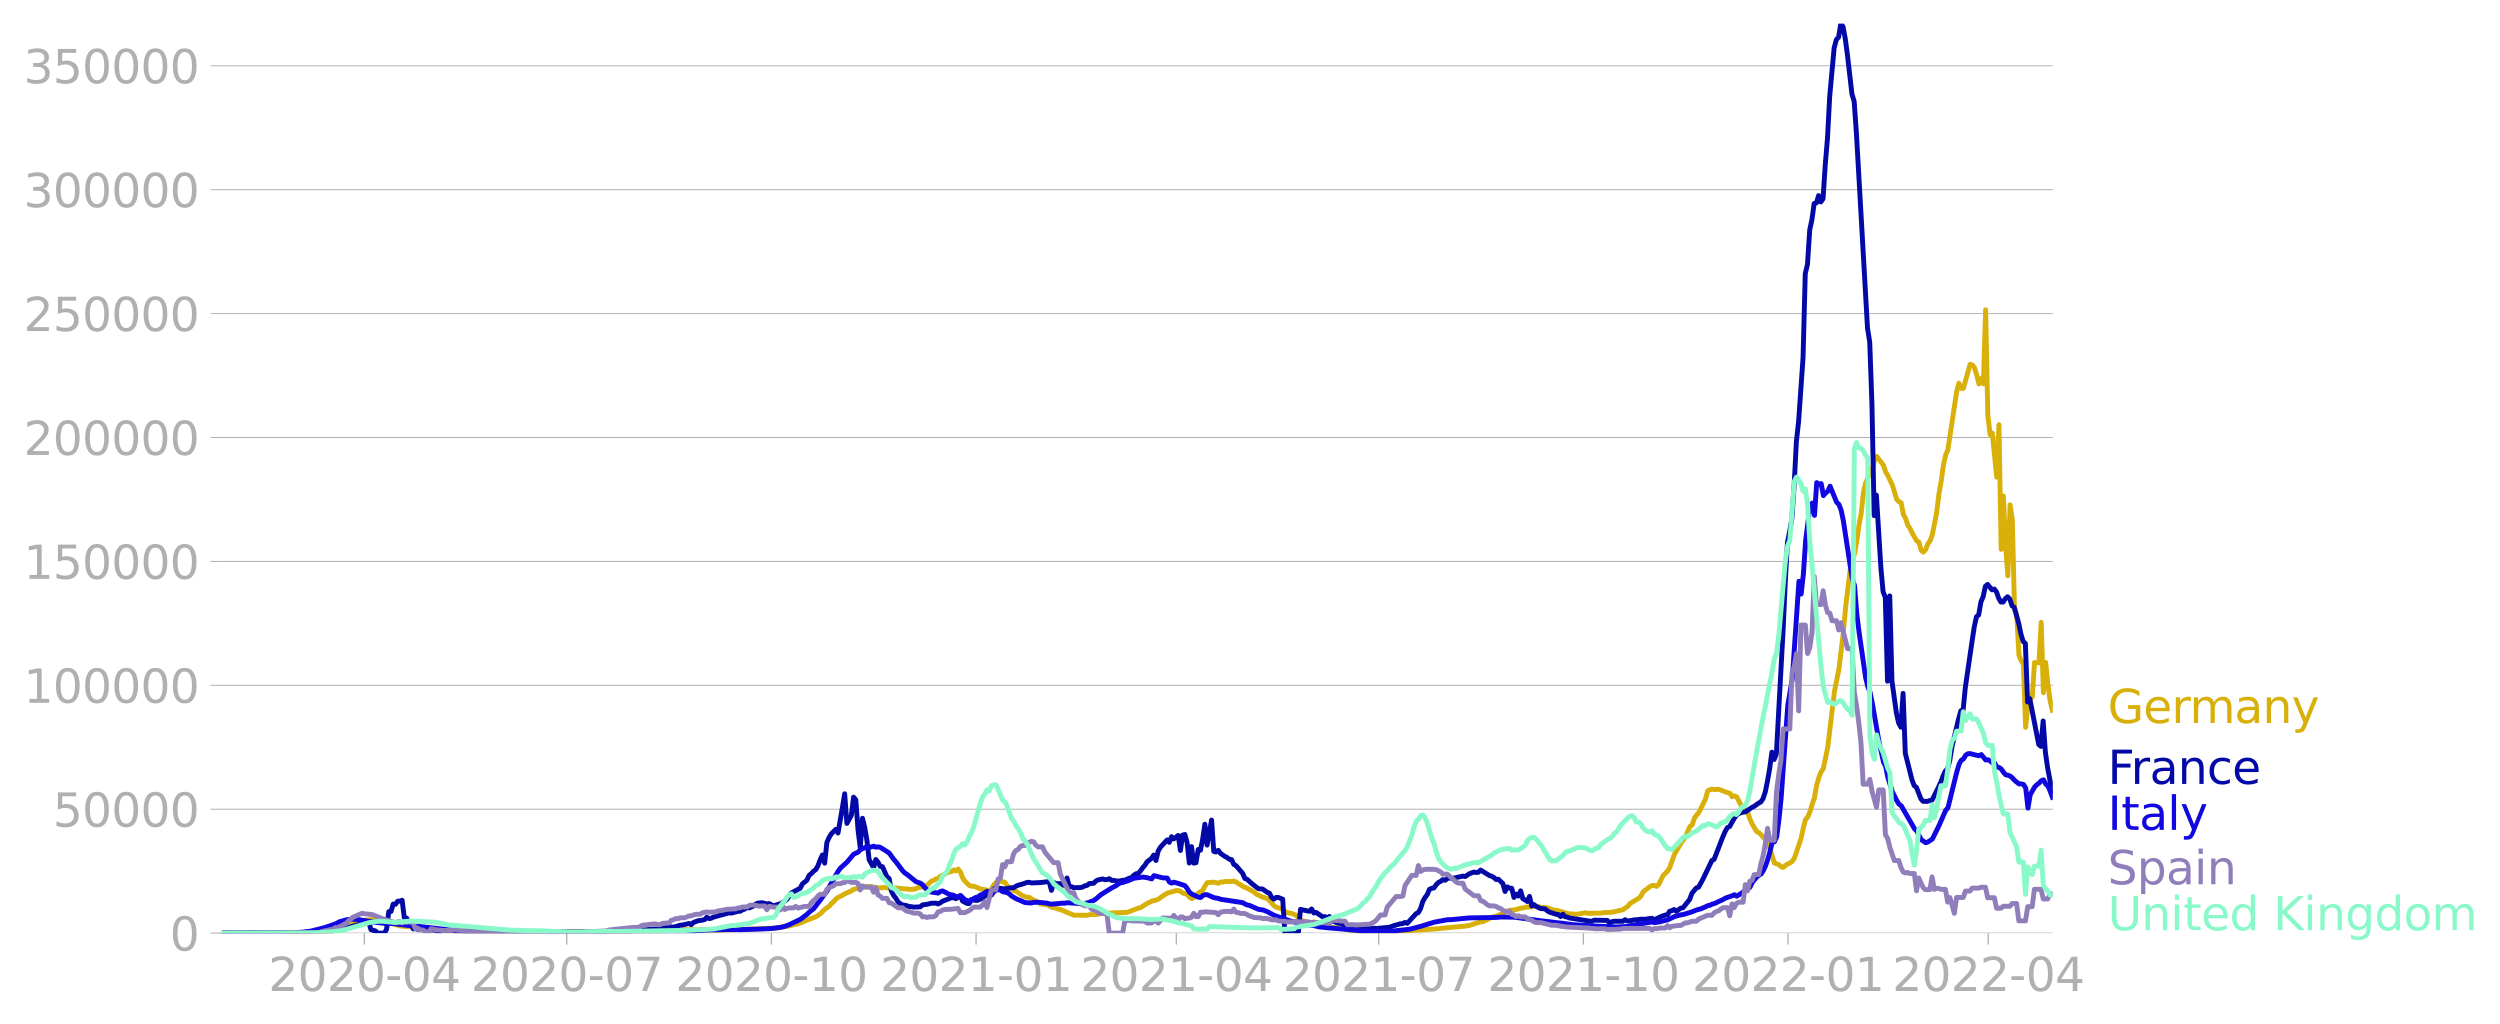 <svg xmlns:xlink="http://www.w3.org/1999/xlink" width="1015.94" height="416.199" viewBox="0 0 761.955 312.149" xmlns="http://www.w3.org/2000/svg"><defs><style>*{stroke-linejoin:round;stroke-linecap:butt}</style></defs><g id="figure_1"><path d="M0 312.15h761.955V0H0v312.15z" style="fill:none" id="patch_1"/><g id="axes_1"><path d="M67.645 284.4h558V7.2h-558v277.2z" style="fill:none" id="patch_2"/><g id="matplotlib.axis_1"><g id="xtick_1"><g id="line2d_1"><defs><path id="m0abd5a8e5b" d="M0 0v3.5" style="stroke:#b0b0b0;stroke-width:.4"/></defs><use xlink:href="#m0abd5a8e5b" x="111.037" y="284.4" style="fill:#b0b0b0;stroke:#b0b0b0;stroke-width:.4"/></g><g style="fill:#b0b0b0" transform="matrix(.14 0 0 -.14 81.79 302.038)" id="text_1"><defs><path id="DejaVuSans-32" d="M1228 531h2203V0H469v531q359 372 979 998 621 627 780 809 303 340 423 576 121 236 121 464 0 372-261 606-261 235-680 235-297 0-627-103-329-103-704-313v638q381 153 712 231 332 78 607 78 725 0 1156-363 431-362 431-968 0-288-108-546-107-257-392-607-78-91-497-524-418-433-1181-1211z" transform="scale(.016)"/><path id="DejaVuSans-30" d="M2034 4250q-487 0-733-480-245-479-245-1442 0-959 245-1439 246-480 733-480 491 0 736 480 246 480 246 1439 0 963-246 1442-245 480-736 480zm0 500q785 0 1199-621 414-620 414-1801 0-1178-414-1799Q2819-91 2034-91q-784 0-1198 620-414 621-414 1799 0 1181 414 1801 414 621 1198 621z" transform="scale(.016)"/><path id="DejaVuSans-2d" d="M313 2009h1684v-512H313v512z" transform="scale(.016)"/><path id="DejaVuSans-34" d="M2419 4116 825 1625h1594v2491zm-166 550h794V1625h666v-525h-666V0h-628v1100H313v609l1940 2957z" transform="scale(.016)"/></defs><use xlink:href="#DejaVuSans-32"/><use xlink:href="#DejaVuSans-30" x="63.623"/><use xlink:href="#DejaVuSans-32" x="127.246"/><use xlink:href="#DejaVuSans-30" x="190.869"/><use xlink:href="#DejaVuSans-2d" x="254.492"/><use xlink:href="#DejaVuSans-30" x="290.576"/><use xlink:href="#DejaVuSans-34" x="354.199"/></g></g><g id="xtick_2"><use xlink:href="#m0abd5a8e5b" x="172.736" y="284.4" style="fill:#b0b0b0;stroke:#b0b0b0;stroke-width:.4" id="line2d_2"/><g style="fill:#b0b0b0" transform="matrix(.14 0 0 -.14 143.488 302.038)" id="text_2"><defs><path id="DejaVuSans-37" d="M525 4666h3000v-269L1831 0h-659l1594 4134H525v532z" transform="scale(.016)"/></defs><use xlink:href="#DejaVuSans-32"/><use xlink:href="#DejaVuSans-30" x="63.623"/><use xlink:href="#DejaVuSans-32" x="127.246"/><use xlink:href="#DejaVuSans-30" x="190.869"/><use xlink:href="#DejaVuSans-2d" x="254.492"/><use xlink:href="#DejaVuSans-30" x="290.576"/><use xlink:href="#DejaVuSans-37" x="354.199"/></g></g><g id="xtick_3"><use xlink:href="#m0abd5a8e5b" x="235.113" y="284.4" style="fill:#b0b0b0;stroke:#b0b0b0;stroke-width:.4" id="line2d_3"/><g style="fill:#b0b0b0" transform="matrix(.14 0 0 -.14 205.865 302.038)" id="text_3"><defs><path id="DejaVuSans-31" d="M794 531h1031v3560L703 3866v575l1116 225h631V531h1031V0H794v531z" transform="scale(.016)"/></defs><use xlink:href="#DejaVuSans-32"/><use xlink:href="#DejaVuSans-30" x="63.623"/><use xlink:href="#DejaVuSans-32" x="127.246"/><use xlink:href="#DejaVuSans-30" x="190.869"/><use xlink:href="#DejaVuSans-2d" x="254.492"/><use xlink:href="#DejaVuSans-31" x="290.576"/><use xlink:href="#DejaVuSans-30" x="354.199"/></g></g><g id="xtick_4"><use xlink:href="#m0abd5a8e5b" x="297.489" y="284.4" style="fill:#b0b0b0;stroke:#b0b0b0;stroke-width:.4" id="line2d_4"/><g style="fill:#b0b0b0" transform="matrix(.14 0 0 -.14 268.242 302.038)" id="text_4"><use xlink:href="#DejaVuSans-32"/><use xlink:href="#DejaVuSans-30" x="63.623"/><use xlink:href="#DejaVuSans-32" x="127.246"/><use xlink:href="#DejaVuSans-31" x="190.869"/><use xlink:href="#DejaVuSans-2d" x="254.492"/><use xlink:href="#DejaVuSans-30" x="290.576"/><use xlink:href="#DejaVuSans-31" x="354.199"/></g></g><g id="xtick_5"><use xlink:href="#m0abd5a8e5b" x="358.51" y="284.4" style="fill:#b0b0b0;stroke:#b0b0b0;stroke-width:.4" id="line2d_5"/><g style="fill:#b0b0b0" transform="matrix(.14 0 0 -.14 329.262 302.038)" id="text_5"><use xlink:href="#DejaVuSans-32"/><use xlink:href="#DejaVuSans-30" x="63.623"/><use xlink:href="#DejaVuSans-32" x="127.246"/><use xlink:href="#DejaVuSans-31" x="190.869"/><use xlink:href="#DejaVuSans-2d" x="254.492"/><use xlink:href="#DejaVuSans-30" x="290.576"/><use xlink:href="#DejaVuSans-34" x="354.199"/></g></g><g id="xtick_6"><use xlink:href="#m0abd5a8e5b" x="420.209" y="284.4" style="fill:#b0b0b0;stroke:#b0b0b0;stroke-width:.4" id="line2d_6"/><g style="fill:#b0b0b0" transform="matrix(.14 0 0 -.14 390.96 302.038)" id="text_6"><use xlink:href="#DejaVuSans-32"/><use xlink:href="#DejaVuSans-30" x="63.623"/><use xlink:href="#DejaVuSans-32" x="127.246"/><use xlink:href="#DejaVuSans-31" x="190.869"/><use xlink:href="#DejaVuSans-2d" x="254.492"/><use xlink:href="#DejaVuSans-30" x="290.576"/><use xlink:href="#DejaVuSans-37" x="354.199"/></g></g><g id="xtick_7"><use xlink:href="#m0abd5a8e5b" x="482.585" y="284.4" style="fill:#b0b0b0;stroke:#b0b0b0;stroke-width:.4" id="line2d_7"/><g style="fill:#b0b0b0" transform="matrix(.14 0 0 -.14 453.337 302.038)" id="text_7"><use xlink:href="#DejaVuSans-32"/><use xlink:href="#DejaVuSans-30" x="63.623"/><use xlink:href="#DejaVuSans-32" x="127.246"/><use xlink:href="#DejaVuSans-31" x="190.869"/><use xlink:href="#DejaVuSans-2d" x="254.492"/><use xlink:href="#DejaVuSans-31" x="290.576"/><use xlink:href="#DejaVuSans-30" x="354.199"/></g></g><g id="xtick_8"><use xlink:href="#m0abd5a8e5b" x="544.962" y="284.4" style="fill:#b0b0b0;stroke:#b0b0b0;stroke-width:.4" id="line2d_8"/><g style="fill:#b0b0b0" transform="matrix(.14 0 0 -.14 515.714 302.038)" id="text_8"><use xlink:href="#DejaVuSans-32"/><use xlink:href="#DejaVuSans-30" x="63.623"/><use xlink:href="#DejaVuSans-32" x="127.246"/><use xlink:href="#DejaVuSans-32" x="190.869"/><use xlink:href="#DejaVuSans-2d" x="254.492"/><use xlink:href="#DejaVuSans-30" x="290.576"/><use xlink:href="#DejaVuSans-31" x="354.199"/></g></g><g id="xtick_9"><use xlink:href="#m0abd5a8e5b" x="605.983" y="284.4" style="fill:#b0b0b0;stroke:#b0b0b0;stroke-width:.4" id="line2d_9"/><g style="fill:#b0b0b0" transform="matrix(.14 0 0 -.14 576.735 302.038)" id="text_9"><use xlink:href="#DejaVuSans-32"/><use xlink:href="#DejaVuSans-30" x="63.623"/><use xlink:href="#DejaVuSans-32" x="127.246"/><use xlink:href="#DejaVuSans-32" x="190.869"/><use xlink:href="#DejaVuSans-2d" x="254.492"/><use xlink:href="#DejaVuSans-30" x="290.576"/><use xlink:href="#DejaVuSans-34" x="354.199"/></g></g></g><g id="matplotlib.axis_2"><g id="ytick_1"><path d="M67.645 284.4h558" clip-path="url(#p66a11bc5b6)" style="fill:none;stroke:#b0b0b0;stroke-width:.3;stroke-linecap:square" id="line2d_10"/><g id="line2d_11"><defs><path id="m8063dff250" d="M0 0h-3.5" style="stroke:#b0b0b0;stroke-width:.3"/></defs><use xlink:href="#m8063dff250" x="67.645" y="284.4" style="fill:#b0b0b0;stroke:#b0b0b0;stroke-width:.3"/></g><use xlink:href="#DejaVuSans-30" style="fill:#b0b0b0" transform="matrix(.14 0 0 -.14 51.737 289.719)" id="text_10"/></g><g id="ytick_2"><path d="M67.645 246.636h558" clip-path="url(#p66a11bc5b6)" style="fill:none;stroke:#b0b0b0;stroke-width:.3;stroke-linecap:square" id="line2d_12"/><use xlink:href="#m8063dff250" x="67.645" y="246.636" style="fill:#b0b0b0;stroke:#b0b0b0;stroke-width:.3" id="line2d_13"/><g style="fill:#b0b0b0" transform="matrix(.14 0 0 -.14 16.108 251.955)" id="text_11"><defs><path id="DejaVuSans-35" d="M691 4666h2478v-532H1269V2991q137 47 274 70 138 23 276 23 781 0 1237-428 457-428 457-1159 0-753-469-1171Q2575-91 1722-91q-294 0-599 50Q819 9 494 109v635q281-153 581-228t634-75q541 0 856 284 316 284 316 772 0 487-316 771-315 285-856 285-253 0-505-56-251-56-513-175v2344z" transform="scale(.016)"/></defs><use xlink:href="#DejaVuSans-35"/><use xlink:href="#DejaVuSans-30" x="63.623"/><use xlink:href="#DejaVuSans-30" x="127.246"/><use xlink:href="#DejaVuSans-30" x="190.869"/><use xlink:href="#DejaVuSans-30" x="254.492"/></g></g><g id="ytick_3"><path d="M67.645 208.872h558" clip-path="url(#p66a11bc5b6)" style="fill:none;stroke:#b0b0b0;stroke-width:.3;stroke-linecap:square" id="line2d_14"/><use xlink:href="#m8063dff250" x="67.645" y="208.872" style="fill:#b0b0b0;stroke:#b0b0b0;stroke-width:.3" id="line2d_15"/><g style="fill:#b0b0b0" transform="matrix(.14 0 0 -.14 7.2 214.191)" id="text_12"><use xlink:href="#DejaVuSans-31"/><use xlink:href="#DejaVuSans-30" x="63.623"/><use xlink:href="#DejaVuSans-30" x="127.246"/><use xlink:href="#DejaVuSans-30" x="190.869"/><use xlink:href="#DejaVuSans-30" x="254.492"/><use xlink:href="#DejaVuSans-30" x="318.115"/></g></g><g id="ytick_4"><path d="M67.645 171.108h558" clip-path="url(#p66a11bc5b6)" style="fill:none;stroke:#b0b0b0;stroke-width:.3;stroke-linecap:square" id="line2d_16"/><use xlink:href="#m8063dff250" x="67.645" y="171.108" style="fill:#b0b0b0;stroke:#b0b0b0;stroke-width:.3" id="line2d_17"/><g style="fill:#b0b0b0" transform="matrix(.14 0 0 -.14 7.2 176.427)" id="text_13"><use xlink:href="#DejaVuSans-31"/><use xlink:href="#DejaVuSans-35" x="63.623"/><use xlink:href="#DejaVuSans-30" x="127.246"/><use xlink:href="#DejaVuSans-30" x="190.869"/><use xlink:href="#DejaVuSans-30" x="254.492"/><use xlink:href="#DejaVuSans-30" x="318.115"/></g></g><g id="ytick_5"><path d="M67.645 133.344h558" clip-path="url(#p66a11bc5b6)" style="fill:none;stroke:#b0b0b0;stroke-width:.3;stroke-linecap:square" id="line2d_18"/><use xlink:href="#m8063dff250" x="67.645" y="133.344" style="fill:#b0b0b0;stroke:#b0b0b0;stroke-width:.3" id="line2d_19"/><g style="fill:#b0b0b0" transform="matrix(.14 0 0 -.14 7.2 138.663)" id="text_14"><use xlink:href="#DejaVuSans-32"/><use xlink:href="#DejaVuSans-30" x="63.623"/><use xlink:href="#DejaVuSans-30" x="127.246"/><use xlink:href="#DejaVuSans-30" x="190.869"/><use xlink:href="#DejaVuSans-30" x="254.492"/><use xlink:href="#DejaVuSans-30" x="318.115"/></g></g><g id="ytick_6"><path d="M67.645 95.58h558" clip-path="url(#p66a11bc5b6)" style="fill:none;stroke:#b0b0b0;stroke-width:.3;stroke-linecap:square" id="line2d_20"/><use xlink:href="#m8063dff250" x="67.645" y="95.581" style="fill:#b0b0b0;stroke:#b0b0b0;stroke-width:.3" id="line2d_21"/><g style="fill:#b0b0b0" transform="matrix(.14 0 0 -.14 7.2 100.9)" id="text_15"><use xlink:href="#DejaVuSans-32"/><use xlink:href="#DejaVuSans-35" x="63.623"/><use xlink:href="#DejaVuSans-30" x="127.246"/><use xlink:href="#DejaVuSans-30" x="190.869"/><use xlink:href="#DejaVuSans-30" x="254.492"/><use xlink:href="#DejaVuSans-30" x="318.115"/></g></g><g id="ytick_7"><path d="M67.645 57.817h558" clip-path="url(#p66a11bc5b6)" style="fill:none;stroke:#b0b0b0;stroke-width:.3;stroke-linecap:square" id="line2d_22"/><use xlink:href="#m8063dff250" x="67.645" y="57.817" style="fill:#b0b0b0;stroke:#b0b0b0;stroke-width:.3" id="line2d_23"/><g style="fill:#b0b0b0" transform="matrix(.14 0 0 -.14 7.2 63.136)" id="text_16"><defs><path id="DejaVuSans-33" d="M2597 2516q453-97 707-404 255-306 255-756 0-690-475-1069Q2609-91 1734-91q-293 0-604 58T488 141v609q262-153 574-231 313-78 654-78 593 0 904 234t311 681q0 413-289 645-289 233-804 233h-544v519h569q465 0 712 186t247 536q0 359-255 551-254 193-729 193-260 0-557-57-297-56-653-174v562q360 100 674 150t592 50q719 0 1137-327 419-326 419-882 0-388-222-655t-631-370z" transform="scale(.016)"/></defs><use xlink:href="#DejaVuSans-33"/><use xlink:href="#DejaVuSans-30" x="63.623"/><use xlink:href="#DejaVuSans-30" x="127.246"/><use xlink:href="#DejaVuSans-30" x="190.869"/><use xlink:href="#DejaVuSans-30" x="254.492"/><use xlink:href="#DejaVuSans-30" x="318.115"/></g></g><g id="ytick_8"><path d="M67.645 20.053h558" clip-path="url(#p66a11bc5b6)" style="fill:none;stroke:#b0b0b0;stroke-width:.3;stroke-linecap:square" id="line2d_24"/><use xlink:href="#m8063dff250" x="67.645" y="20.053" style="fill:#b0b0b0;stroke:#b0b0b0;stroke-width:.3" id="line2d_25"/><g style="fill:#b0b0b0" transform="matrix(.14 0 0 -.14 7.2 25.372)" id="text_17"><use xlink:href="#DejaVuSans-33"/><use xlink:href="#DejaVuSans-35" x="63.623"/><use xlink:href="#DejaVuSans-30" x="127.246"/><use xlink:href="#DejaVuSans-30" x="190.869"/><use xlink:href="#DejaVuSans-30" x="254.492"/><use xlink:href="#DejaVuSans-30" x="318.115"/></g></g></g><path d="m67.645 284.4 27.798-.104 2.712-.169 2.712-.36.678-.082 3.39-1.083 1.356-.722 1.356-.537.678-.387.678-.218 4.746-.564 4.069.786.678.336 2.034.476 1.356.437 4.746.405 1.356.245 7.458.789 1.356.013 8.136.252 2.034.063 18.306.088 3.39-.13 4.746.126 14.916-.02 6.102-.139 12.883-.433 2.034-.1 10.848.102 2.034-.093 2.712-.076 8.814-.332 2.712-.104 4.068-.652 1.356-.362 1.356-.277 2.034-.831 1.356-.563 1.356-.497.678-.265 1.356-.924 1.356-1.345 1.356-.96.678-.796.678-.592.678-.803.678-.468 1.356-.692.678-.426 1.356-.59.678-.304.678-.469 1.356-.335.678.002 1.356-.34.678-.219.678.101.678-.1.678.274 1.356.198 2.034-.146.678.13 2.712.01 2.712.317.678-.005.678.147 1.356-.045.678-.175.678-.341 1.356-.174.678-.383.678-.176 1.356-1.246.678-.262.678-.435.678-.04.678-.747 2.712-1.357.678-.03.678-.55.678.322.678-.568.678.89.678 1.817.678.972 1.356 1.328.678.246.678-.038 2.034.843 2.035.36.678.665.678-.963.678-1.295.678-.715.678-.286.678-.098 1.356.31.678 1.022.678.65.678.33.678.578.678.154 1.356.906.678.486 1.356.42.678.044.678.535 1.356.606 1.356.856 2.034.268 1.356.738 1.356.318.678.278.678.116 4.068 1.729 4.068.012.678-.168 2.034-.046 1.356-.275 2.034-.126 2.034-.12 1.356-.041 2.712-.1 3.39-1.306.678-.132 2.034-1.304 1.356-.68 1.356-.336.678-.256 1.356-.997 1.356-.85 2.034-.59.678-.178.678-.034.678.253.678.537.678.149.678.287.678.796.678.42.678-.386 1.356-1.255 1.356-.935.678-1.297.678-.973 2.034-.151 1.356.324.678-.344.678-.01.678-.185 2.034.038.678-.147.678.286.678.516.678.347.678.48 1.356.565 2.034 1.125.678.63 2.034.984.678.152.678.338.678.489 1.356 1.612.678.448 1.356.37.678.417.678.553.678.277 1.357.28 1.356.543.678.907.678.646 1.356.329.678.309 1.356.09.678-.248.678.18 1.356.793 1.356.245.678.063 1.356.336 4.068.537 1.356.348 2.034.178 11.526.251 7.458-.459 4.746-.312 1.356-.1 1.356-.174 6.78-.612 1.356-.23 2.712-.893 1.356-.256 2.712-1.32 1.356-.417.678-.198 2.712-1.34 1.356-.244h.678l2.034-.57.678-.058.678-.22 2.034-.13.678-.184.678.138.678-.04.678.335.678-.083 1.356.163 2.034.73.678.001 4.068 1.15.678-.048 1.356.13 2.712-.483.678.174 4.069-.065.678-.156 2.034-.06 1.356-.197 1.356-.341 1.356-.296.678-.552.678-.399.678-.869 2.034-1.269.678-.4.678-.668.678-1.29 2.034-1.58.678-.334.678-.036.678.303.678-.638 1.356-2.688 1.356-1.35.678-1.188 1.356-3.833 2.034-3.513.678-.873.678-1.102 1.356-3.057.678-.467.678-2.033.678-.996.678-.759 2.034-4.092.678-2.53.678-.345.678-.18.678.138 1.356-.08 2.034.802 1.356.418.678 1.046.678-.26.678.28 1.356 2.576.678 1.016 1.356 1.222.678 1.974.678 1.504 1.356 2.288.678.356.678.61.678.798.678.609.678 1.267.678 1.677 1.356 4.3 1.356.487.678.606.678.233.678-.627.678-.45.678-.261.678-.497.678-1.023 2.034-5.992.678-3.183.678-2.593.678-.727.678-1.633.678-2.321.678-1.843.678-3.872.678-2.388.678-1.721.678-.96 1.356-6.539 2.034-16.993 1.356-6.71 1.356-11.245.678-7.51 1.356-11.188.678-3.618.678-1.61.678-3.848.678-4.801.678-3.559.678-6.332.678-3.091.678-1.533.678-1.829.678-.75.678-2.779.678-1.267 2.034 2.666.678 2.028.678 1.118 1.356 2.86 1.356 4.403.678.77.679.28.678 3.594.678 1.179.678 2.082.678 1.004.678 1.432 1.356 2.335.678.41.678 2.442.678.61.678-.74.678-1.766.678-.969.678-1.734 1.356-6.92.678-5.62.678-3.802.678-4.842.678-3.207.678-1.505 2.712-17.913.678-2.498.678 1.599.678.007 2.034-7.314.678.145.678.886.678 2.22.678 2.677.678-1.648.678 1.646.678-22.561.678 31.997.678 5.996.678-.427 1.356 13.428.678-15.994.678 38.004.678-16.264.678 15.212.678 9.106.678-21.627.678 4.504.678 27.12.678 1.985.678 12.203.678 1.693.678 1.112.678 19.201.678-6.466.678-2.261.678-.524.678-10.521 1.356.108.678-12.334.678 21.426.678-9.218.678 6.485.678 5.155.678 2.963h0" clip-path="url(#p66a11bc5b6)" style="fill:none;stroke:#d8b009;stroke-width:1.5;stroke-linecap:square" id="line2d_26"/><path d="m67.645 284.4 27.12-.107 3.39-.224 2.712-.309 2.712-.435 1.356-.375 1.356-.299 2.712-.79.678-.107.678-.581.678-.203.678.196.678-.155.678 2.344 1.357.372.678.673h2.034l.678-1.151.678-5.384.678-.052.678-2.259.678.07.678-.949.678-.035.678-.255.678 5.358.678.075.678 1.595.678.152.678 1.541.678-.1.678.23.678.05 1.356-.184.678.351.678-.316.678.247 1.356.125 1.356.554.678-.603 2.034.08 2.034.077.678.39 9.492.19.678-.332.678.017 1.356-.207 1.356.089.678.367 1.356-.109.678.132 2.034-.127.678-.415.678.43 3.39-.017 4.068-.017 3.39.023.678.081 2.712-.135 1.356.088 2.034-.087 3.39.02h1.356l3.39-.005 4.068-.223 2.034-.06 2.034-.098 2.034-.092 6.102-.505 1.356-.172 1.356-.664.678.445 1.356-.204 1.357-.45.678-.029 2.034-.489.678.378.678-.693 1.356-.503 1.356-.192.678-.163.678-.734.678.443.678-.133.678-.339 4.746-1.293.678.073 1.356-.34.678-.18.678-.05.678-.4.678-.24.678-.453.678.085 1.356-.564.678-.612.678-.31 1.356-.081 1.356.358.678-.122 1.356.706 1.356-.449.678-.144.678-.357 1.356-.967 1.356-2.024 2.712-1.445.678-1.333 1.356-1.086.678-1.494.678-.547.678-.729.678-.48.678-1.192.678-1.858.678-1.416.678 2.506.678-6.336.678-1.52.678-1.094 1.356-1.343.678 1.097 1.356-7.838.678-4.116.678 9.028 1.356-2.445.678-5.562.678.821.678 9.136.678 5.393.678-8.904.678 2.726.678 3.972.678 5.902 1.356 2.454.678-2.48.678.815.678 1.27.678.094 1.356 3.059.678.538.678 3.85.678 1.304.678.84.678 1.132.678.56.678.364 1.356.24.678.273.678.024.678.136 2.034-.075.678-.604 1.356-.166 1.356-.328 1.356-.04.678.25.678-.328.678-.488 2.712-1.075.678-.014.678.295 1.356-.832.678 1.547 1.356.738.678.04.678-1.244 1.356.283.678-.04.678-.392.678-.105.679-1.008.678.144.678-.19.678-.055.678-1.803.678-.373 1.356.145 1.356.182 2.034-.365.678.002.678-.46.678-.305 1.356-.365 1.356-.484.678-.054.678.203 2.712-.124 2.034-.236.678.059.678 2.567.678-2.414.678.373 1.356-.036.678.466.678.107.678-2.272.678 2.687.678-.07.678.328 2.034-.029.678-.155.678-.37.678-.122.678-.58 1.356-.091.678-.7.678-.312 1.356-.305.678.225.678-.008.678-.289.678.509.678.014 1.356.262 1.356-.292.678-.033 1.356-.61.678-.17.678-.687.678-.498.678-.1.678-.739.678-.955.678-.754.678-1.083 1.356-1.057.678-1.007.678 1.654.678-2.9.678-1.142 2.034-2.213.678.724.678-1.73.678.685 1.356-1.06.678 4.582.678-4.695.678-.182.678 2.446.678 6.271.678-5.001.678 5.019.678-.134.678-4.02.678.241.678-3.353.678-4.594.678 6.365 1.356-7.634.678 9.551.678.199.678-.534.678.926 1.356.945.678.348.678.526.678.081.678 1.484.678.365 2.034 2.359.678 1.573.678.237 1.356 1.239 2.034 1.606 1.356.136 1.356.981.678.243.678 1.306.678.55.678-.53.678-.005 1.356.54.678 10.342h4.069l.678-7.246 2.712.602.678-.723.678 1.22.678-.176 2.034 1.368.678-.087.678.413.678-.455.678 1.196 1.356.621.678.238.678.052 2.034.832 7.458.762.678-.128.678.103 4.068-.397 1.356-.484 2.034-.571.678-.05.678-.364.678.284 2.712-2.967.678-.315.678-1.215.678-2.171.678-1.192.678-.914.678-1.59.678-.292.678-.132.678-.961.678-.686.678-.359.678-.529.678.203.678-.482.678-.343.678.305 3.39-.755.678.148 1.356-.879 1.356-.511.678.154.678-.087.678-.667 2.712 1.685.678.185.678.428.678.592.678-.085 1.356 1.298.678 2.426.678-1.394.678.396.678.025.678 2.793.678-1.017.678.597.678-1.594.678 2.406.678.347.678.5.678-1.565.678 2.934.678-.428.678.562 1.356.65 1.356.088.678.598.678.403 2.034.655.678.084.678.613.678-.728.678.764.678.116.678.281 6.78 1.038.678-.376 4.069.08.678.876.678-.48.678-.15 2.712.016.678-.483.678.364.678-.029 1.356-.28 1.356-.101.678-.108 1.356.016 2.034-.311.678.503 2.034-.983 1.356-.483.678-.038.678-1.129.678-.176.678-.35.678.56 1.356-.967.678-.115 2.034-2.534.678-1.876 1.356-1.648.678-.22 1.356-2.47 2.712-5.667.678-.347 2.712-7.001.678-1.551.678-1.14.678-.333 1.356-2.451.678-.911.678-.571 1.356-.448.678-.05 2.034-1.375.678-.322 1.356-.997.678-.327.678-1.022.678-2.006.678-3.316.678-3.882.678-4.971.678 2.241.678-1.656 1.356-24.905.678-12.398.678-14.897.678-12.356.678-3.316.678-3.993.678-9.945.678-13.39.678-6.08 1.356-19.485.678-25.643.678-2.854.678-10.45.678-3.19.678-4.909.678-.16.678-2.259.678 1.939.678-.941.678-10.407.678-8.058.678-12.832 1.356-14.72.678-2.537.678-.736.678-4.109.678.954.678 3.638.678 5.088 1.356 11.772.678 2.269.678 9.56 3.39 59.522.678 4.273.678 18.994.678 33.88.678-6.25 1.356 21.981.678 7.431.678 1.752.678 25.542.678-25.989.678 25.973 1.356 9.765.678 2.972.679 1.309.678-10.31.678 18.274 2.034 8.082.678 1.77.678.51 1.356 3.485.678.778 1.356.035.678-.294.678-.06 2.034-4.106.678-1.512.678-1.818.678-1.479.678-.68.678-2.555.678-4.169 2.034-8.59.678-2.4.678-.206.678-6.884 2.034-13.946.678-4.468.678-3.118.678-.569.678-3.936.678-1.615.678-3.147.678-.587 1.356 1.652.678-.25.678.855.678 1.955.678 1.15.678.005.678-1.043.678-.581.678.71.678 2.049.678.482 1.356 4.864.678 3.258.678 2.267.678.618.678 17.832.678-1.001 2.712 13.933.678.62.678-7.769.678 9.494.678 4.745 1.356 7.19h0" clip-path="url(#p66a11bc5b6)" style="fill:none;stroke:#0309a6;stroke-width:1.5;stroke-linecap:square" id="line2d_27"/><path d="m67.645 284.4 21.018-.094 3.39-.19 2.712-.329 4.068-1.035 3.39-1.149 1.356-.701 2.034-.566 1.356-.204 2.034.108 2.712.421 2.034.366 1.357.158 2.034.22 2.712.092 1.356.172 1.356.179 2.034.236.678-.076 2.034.296 10.848 1.246 1.356.025 6.78.332 16.272.284 2.712.034 4.068-.035 11.526.058 14.916-.056 11.527-.251 8.136-.51 3.39-.064 2.712-.062 4.068.033 6.102-.183 3.39-.167 2.712-.338 1.356-.309 1.356-.516 3.39-1.618 2.034-1.53.678-.674 1.356-1.046 2.712-3.56.678-1.032.678-.827 3.39-6.011.678-.932 2.034-1.84 2.034-2.422 1.356-.618.678-.74 1.356-.634.678-.335.678.276 1.356-.372.678.313.678-.142.678.194 2.034 1.272.678.478 1.356 1.876.678.774 2.034 2.702.678.707.678.418 2.712 2.203 1.356.481.678.487.678.858 1.356 1.252 2.712.405.678-.52.678-.133 2.034 1.053 1.356.29.678.394.678.021.678-.392 1.356 1.302 1.356.474.678-.248.678-.587.678-.342.678-.153.678-.573.678-.24 1.357-.893 1.356 1.05.678-.879.678-.472.678-.187.678.122.678.491 1.356.276.678.396.678.656 1.356.804 1.356.582 1.356.592 1.356.128.678-.01.678-.175 1.356-.025 2.712.276.678.217.678.076 3.39-.299.678.025.678-.16 4.068.277.678.15 2.034-.579 1.356-.561.678-.468 1.356-1.201 3.39-2.123 1.356-.7.678-.51.678-.355.678-.084.678-.287.678-.155 2.034-.861 2.034-.28.678-.083 1.356.197 1.356.365.678-.998 2.712.677 1.356.057.678 1.251.678.29.678-.285 1.356.394 1.356.45.678.24.678.895.678 1.1.678.537 2.034.968.678.097.678-.612.678-.267.678.026 2.034.89 1.356.246.678.25 6.78 1.037.678.433.678.27.678.138 2.712 1.187 1.356.186 1.356.529 2.034 1.103 2.034.719 3.39 1.158 2.035.405 2.712.592 2.034.264 1.356.363 2.712.293 4.068.346 8.136.744 5.424-.006 2.712-.116 4.746-.528 3.39-.882 4.068-1.253 2.034-.379 2.034-.369 1.356-.042 2.034-.21 2.034-.196 1.356-.12 8.136-.134 1.356-.128 4.068.053 2.712.356 3.39.446 2.034.295 2.712.297 2.034.272 2.034.203 2.712.39 3.39.23 4.069.232 6.102.269 2.712-.148 7.458-1.293.678-.03.678.131 1.356-.176 2.712-.684 2.034-.962 2.034-.57.678-.07 2.712-.844 1.356-.555 1.356-.37 1.356-.582.678-.338.678-.143.678-.348.678-.169 2.712-1.265.678-.405 2.034-.711.678-.31.678.463 1.356-.85 2.712-1.897.678-1.466 1.356-1.635.678-.549.678-.378.678-1.091.678-1.418.678-1.994.678-2.37.678-2.885.678-.062.678-1.575.678-5.127.678-6.656 1.356-18.999.678-9.33 1.356-7.929 2.034-29.783.678 3.88.678-6.073.678-10.197 1.356-10.687.678-.768.678 3.76.678-9.988.678.496.678-.196.678 3.67.678-.82.678-.514.678-1.542 2.034 4.947.678.617.678 1.818.678 3.24 2.034 13.377.678 4.141.678 2.162.678 8.413.678 5.57 2.034 14.108.678 2.716.678 1.73.678 3.33 2.034 11.636 1.356 6.212.678 1.383.678 3.389 1.356 4.31 1.356 2.732.678 1.094.679.463 4.068 7.06.678.669 1.356 2.613 1.356.93.678-.216 1.356-.906 1.356-2.75.678-1.356 1.356-3.125.678-1.525.678-.76 2.712-10.986.678-2.27.678-1.245.678-.405.678-1.132.678-.454.678-.03 1.356.36 1.356.305.678-.366 1.356 1.644.678-.07.678.346.678.605.678.025.678 1.228.678.164.678.458.678 1.014.678.754.678.118.678.283.678.524.678.788 1.356 1.063.678-.012.678.18.678 1.092.678 6.12.678-4.084 1.356-2.355.678-.701.678-.496.678-.722.678-.287.678 1.296.678.643.678 1.548.678 1.836h0" clip-path="url(#p66a11bc5b6)" style="fill:none;stroke:#1007e1;stroke-width:1.5;stroke-linecap:square" id="line2d_28"/><path d="m67.645 284.4 27.798-.103 2.034-.115.678-.303 2.712-.564.678-.17.678-.437.678.054.678-.41.678-.215.678-.455.678-.318.678-.806.678-.455.678-.592 2.712-1.157.678.155 2.034.18.678.15 2.713 1.12 4.068 1.266.678-.248.678-.09.678.416.678-.339.678.187.678-.165.678.097.678.288.678 1.718.678-.219.678.563.678-.032 2.034.955.678-1.275 2.034.397.678-.001.678.124 1.356-.025 1.356.081.678-.274 2.712.227 1.356.105.678.235 2.034.073.678-.124 8.136.062 1.356.179 2.712.04 5.424-.04 4.068-.002 10.848-.057 6.78-.366.678-.273 7.458-.78h1.356l.678-.233.678-.425 3.39-.392.678-.01.678.23.678-.023.678-.374 1.356-.105h.678l.678-.825.678-.16.678-.378.678.055.679-.288h1.356l1.356-.552.678-.067 1.356-.459h1.356l.678-.452 1.356-.246.678.075 1.356-.075h.678l.678-.322 2.034-.317.678-.184 2.034-.092.678-.05.678-.252.678-.056.678-.239h1.356l.678-.434.678-.147 1.356.059.678.228 2.034-.038.678 1.165.678-1.04 1.356.236h1.356l.678.896.678-1.295.678 1.126.678-.324.678-.158h1.356l.678-.472.678.526 2.034-.515h1.356l.678-1.082.678-.729.678-.54.678-.827.678-.503h1.356l.678-1.543.678-.49 1.356-.582.678-.62h1.356l.678-.305.678-.027.678-.57.678.18.678.333h1.356l.678.284.678 2.015.678-1.236.678.259.678.123h1.356l.678 1.523.678-1.42.678 2.285.678.354.678.67h1.356l.678 1.337.678.1 1.356.975.678.465h1.356l.678.637.678.429.678.096 1.356.46h1.356l.678.248.678.891.678-.047.678.234.678-.191h1.356l.678-.392.678-1.114.678-.141.678-.45.678-.14 2.034-.076 1.356-.177.678-.057.678 1.275h1.356l1.356-.635 1.356-1.048h2.034l.678-.66.679-1.037.678 1.803 1.356-5.37h1.356l.678-3.328.678-.187.678-4.194.678.7.678-1.591h1.356l.678-2.467.678-.955.678-.292.678-.915.678-.29h1.356l.678-1.029.678-.231.678.139.678 1.02.678.515h1.356l.678 1.525 2.712 3.296h1.356l.678 3.517 2.712 5.636h1.356l.678 1.817 1.356 1.471 1.356.7h1.356l.678 1.014 1.356.455.678.533.678.334h1.356l.678.526.678 5.455h4.068l.678-3.755 1.356-.13.678.142 4.068.077.678.577h1.356l.678-.552.678-.06.678.658 1.356-1.596 2.034.105.678.056.678-.92 1.356 1.506.678-1.033h.678l.678.555.678-.176.678-.027.678-.309.678-1.173.678 1.033h.678l.678-1.336.678.035.678-.182 3.39.236.678.68.678-.782 1.356-.247h1.356l.678.132.678-.827.678.977.678.072.678.28h1.356l1.356.717 1.356.49 1.356.102h.678l.678.255 1.356-.057 1.356.443h1.356l.678.315 1.356.14.678-.004.678.168 2.035-.001.678-.148 1.356.164 1.356-.075h.678l1.356.249 4.068.083 1.356.155.678-.944 1.356.089h.678l.678.148 1.356.072.678 1.058 2.034-.007.678.103 3.39-.23h.678l1.356-.65.678-.528 1.356-1.67h1.356l.678-2.42 2.712-3.181h1.356l.678-.143.678-3.218 2.034-3.081h1.356l.678-2.989.678 1.8.678-.454.678-.199 2.712-.011.678.095 1.356.678.678.693h1.356l2.712 2.41.678.344h1.356l.678 1.759 2.712 2.09h1.356l.678 1.502.678.145 1.356 1.082.678.346h1.356l.678.197.678.46.678.127.678.575.678.32h1.356l.678.907.678.249.678.428.678-.264.678.343h1.356l.678.661 1.356.371.678.518.678.202h1.356l3.39.822h1.356l1.356.284 2.034.259 2.034.102 4.068.17 2.713.25 2.034-.03.678.048.678.194 2.034-.056 2.034-.071.678-.204 2.712-.003 5.424-.008.678.484.678-.42.678.027 1.356-.207h1.356l.678-.692.678.628.678-.45 2.034-.244h.678l1.356-.806.678-.022 1.356-.465h1.356l.678-.656 2.712-1.161h1.356l.678-.76.678-.376.678-.216.678-.566.678-.413h1.356l.678 2.472.678-3.62.678 1.137.678-1.285.678-.362 1.356.009.678-5.374.678 1.907.678-2.928.678-.269.678-1.754 1.356-.01.678-3.226.678-2.555.678-3.55.678-4.75.678 3.6h1.356l.678-14.557.678-5.378.678-4.394.678-9.578h2.034l.678-17.064.678-1.953.678-3.93.678 17.446.678-26.159h1.356l.678 8.672.678-1.852.678-4.526.678-17.173.678 8.625h1.356l.678-4.216.678 4.366.678 2.286.678.185.678 2.31h1.356l.678 2.81.678-2.202 2.034 7.89h1.356l.678 13.304.678 3.993.678 5.106.678 6.099.678 12.831h1.356l.678-1.47.678 3.672 1.356 4.823.678-5.288h1.356l.678 13.709.678 1.02.678 2.776 1.356 4.017h1.356l.679 2.15.678 1.315.678.345.678-.181.678.333h1.356l.678 5.263.678-3.924 1.356 3.006.678.553h1.356l.678-3.884.678 3.82.678-.337.678.057.678.275h1.356l.678 3.884.678-1.394 1.356 4.807.678-4.828h2.034l.678-1.951h1.356l.678-.895h2.034l.678-.268h1.356l.678 3.196h2.034l.678 3.19h1.356l.678-.602h2.034l.678-.825h1.356l.678 5.27h2.034l.678-4.312h1.356l.678-5.302h2.034l.678 2.941h1.356l.678-1.462h.678" clip-path="url(#p66a11bc5b6)" style="fill:none;stroke:#907eba;stroke-width:1.5;stroke-linecap:square" id="line2d_29"/><path d="m67.645 284.4 28.476-.075 6.102-.436 2.034-.28 6.102-1.76 2.034-.626 2.713-.428 1.356-.019 4.068.378 2.712-.27 2.034-.16 6.78.3 1.356.197 2.034.415 1.356.298 1.356.048 1.356.09 1.356.181 1.356.063 1.356.145 11.526.99 5.424.182 4.068.032 8.136.361 1.356.09 3.39-.065 1.356-.07 6.78-.148 1.356.083 19.662-.323 2.035.02 8.814-.465 5.424-1.06 1.356-.033 1.356-.195 2.712-.434 1.356-.432 1.356-.624 1.356-.37.678.036.678-.24 1.356-.132.678-.012.678-.737.678-1.863 1.356-1.72.678-.761.678-1.146.678-.745.678-.248.678 1.088.678-.15.678-.29.678-.603 2.034-.456 2.034-1.41.678-.748.678-.244.678-.528.678-.74 1.356-.528.678-.165.678.214.678-.197.678-.416.678.12.678-.373 1.356.517 2.034-.052.678-.332.678.289.678-.26.678-.041.678.237.678-1.009.678-.432.678-.205.678-.474 1.356.038.678.363.678 1.142 2.034 2.194.678.638.678.944.678.15 2.712 2.304.678.334.678-.233 1.356.504.678-.172.678.032.678-.555.678-.258.678.115.678-.045 2.034-1.883.678-.128 1.356-1.272.678-.932.678-1.556 1.356-1.357.678-1.896.678-1.41.678-1.987.678-1.521 1.356-.852.678-.823.678.396.678-.863.678-1.756.678-1.174.678-1.815 1.356-4.71.678-2.447.678-1.886.679-.842.678-1.329.678.347.678-1.588.678-.237.678.01.678 1.362 1.356 3.273.678.43.678 1.329 1.356 3.775.678.937.678 1.318.678.936.678 1.167.678 1.679 1.356 1.766 1.356 3.089.678 1.47.678.99 1.356 2.314.678.962 1.356.737.678.66.678.87.678 1.078 3.39 2.746.678.776 1.356.97 1.356 1 .678.195.678.035.678.156 1.356.647.678.125.678-.094 2.034.755 2.034 1.11.678.56.678.23 2.034 1.02 1.356.23 2.034.171 3.39-.01 4.068.256 3.39-.16 1.356.34 1.356.212 1.356.348.678.303.678.053 3.39.854.678.886 1.356.15 1.356-.104 1.356.068.678-.82 2.712.096 6.102.198 5.424.163 6.78-.121.678.524 2.034-.043 2.035-.109.678-.516 5.424-.806 2.034-.682 2.034-.786 1.356-.552 4.068-1.184.678-.385 2.712-1.02.678-.42 1.356-1.408.678-.544.678-.852.678-.602.678-1.316 1.356-1.991 1.356-2.422.678-.708.678-1.005.678-.483.678-.884.678-.7.678-.482 1.356-1.762 2.034-2.467.678-1.086 1.356-3.535.678-2.415.678-1.806.678-.595.678-1.103.678-.212.678.923.678 1.713 1.356 4.508.678 1.653.678 2.509.678 1.99.678.983 1.356 1.376.678.524 1.356.433.678-.368.678.093 2.034-.848 1.356-.476.678-.028.678-.306 1.356-.193.678.081 2.034-1.187 2.034-1.167.678-.6 2.034-1.004 1.356-.26 1.356-.13.678.59.678-.14 1.356.019 2.034-1.366.678-1.57.678-.591.678-.327.678.046.678.576 1.356 1.698 2.712 4.418.678.481 1.356-.13 1.356-1.077.678-.421.678-.998.678-.34.678-.054.678-.408.678-.18.678-.391.678-.155 1.356.11.678.051 1.356.699.678.173 1.357-.832.678-.045.678-1.077.678-.427 1.356-1.062.678-.297.678-.524.678-1.002.678-.369 1.356-2.198 1.356-1.39.678-.752.678-.497.678-.238.678.643.678 1.36.678-.018.678.508.678 1.321.678.62.678.44.678.116.678-.385.678 1.082 1.356.55 2.034 2.984.678.829.678.08.678.215 3.39-3.644.678-.447.678.15 1.356-1.108 1.356-.616 2.034-1.682.678.1.678-.553.678.03 2.034.887.678-.528.678-.682 1.356-.331.678-.741.678-.954.678-.535.678-.329.678.325.678-.798.678-1.163.678-.51.678-.31.678-1.53.678-2.918 2.034-11.725 2.034-10.991.678-2.986.678-3.802 1.356-6.675.678-4.001.678-1.706.678-5.263 1.356-15.582.678-7.457.678-4.46.678-1.76 1.356-17.917.678-1.304.678.889.678 1.157.678 2.335.678-.71.678 4.798.678 11.488.678 6.813 2.034 23.306.678 7.713.678 5.838 1.356 5.026.678-.179 1.356.846 1.356-1.08.678-.085.678.625.678 1.183.678.772.678.515.678 1.332.678-81.211.678-1.922.678 1.602.678.16.678.725.678 1.318.678.992.678 84.615.678 5.003.678 2.116.678-7.42.678 2.564 1.356 2.93 1.356 4.598.678 1.478.678 12.032.678 1.208.678.727.678 1.1.679.323.678.508 2.034 4.675.678 4.232.678 3.346.678-4.725.678-6.262.678-.505.678-.748.678-1.391h1.356l.678-4.789.678 3.94.678-2.519.678-4.192.678-3.038h1.356l.678-4.83.678-6.208.678-2.728.678-.697.678-2.162h1.356l.678-5.907.678 2.7 1.356-2.107.678 1.604h1.356l.678 1.189 1.356 3.057.678 2.864.678.911h1.356l.678 7.768.678 3.282.678 4.037 1.356 5.845h1.356l.678 5.617 1.356 2.862.678 1.65.678 4.53h1.356l.678 9.856.678-8.399 1.356 2.358.678-2.582h1.356l.678-4.872.678 10.735.678.977.678.754.678 1.222.678-.003h0" clip-path="url(#p66a11bc5b6)" style="fill:none;stroke:#89f9c9;stroke-width:1.5;stroke-linecap:square" id="line2d_30"/><g style="fill:#d8b009" transform="matrix(.14 0 0 -.14 642.385 220.367)" id="text_18"><defs><path id="DejaVuSans-47" d="M3809 666v1253H2778v519h1656V434q-365-259-806-392-440-133-940-133-1094 0-1712 639-617 640-617 1780 0 1144 617 1783 618 639 1712 639 456 0 867-113 411-112 758-331v-672q-350 297-744 447t-828 150q-857 0-1287-478-429-478-429-1425 0-944 429-1422 430-478 1287-478 334 0 596 58 263 58 472 180z" transform="scale(.016)"/><path id="DejaVuSans-65" d="M3597 1894v-281H953q38-594 358-905t892-311q331 0 642 81t618 244V178Q3153 47 2828-22t-659-69q-838 0-1327 487-489 488-489 1320 0 859 464 1363 464 505 1252 505 706 0 1117-455 411-454 411-1235zm-575 169q-6 471-264 752-258 282-683 282-481 0-770-272t-333-766l2050 4z" transform="scale(.016)"/><path id="DejaVuSans-72" d="M2631 2963q-97 56-211 82-114 27-251 27-488 0-749-317t-261-911V0H581v3500h578v-544q182 319 472 473 291 155 707 155 59 0 131-8 72-7 159-23l3-590z" transform="scale(.016)"/><path id="DejaVuSans-6d" d="M3328 2828q216 388 516 572t706 184q547 0 844-383 297-382 297-1088V0h-578v2094q0 503-179 746-178 244-543 244-447 0-707-297-259-296-259-809V0h-578v2094q0 506-178 748t-550 242q-441 0-701-298-259-298-259-808V0H581v3500h578v-544q197 322 472 475t653 153q382 0 649-194 267-193 395-562z" transform="scale(.016)"/><path id="DejaVuSans-61" d="M2194 1759q-697 0-966-159t-269-544q0-306 202-486 202-179 548-179 479 0 768 339t289 901v128h-572zm1147 238V0h-575v531q-197-318-491-470T1556-91q-537 0-855 302-317 302-317 808 0 590 395 890 396 300 1180 300h807v57q0 397-261 614t-733 217q-300 0-585-72-284-72-546-216v532q315 122 612 182 297 61 578 61 760 0 1135-394 375-393 375-1193z" transform="scale(.016)"/><path id="DejaVuSans-6e" d="M3513 2113V0h-575v2094q0 497-194 743-194 247-581 247-466 0-735-297-269-296-269-809V0H581v3500h578v-544q207 316 486 472 280 156 646 156 603 0 912-373 310-373 310-1098z" transform="scale(.016)"/><path id="DejaVuSans-79" d="M2059-325q-243-625-475-815-231-191-618-191H506v481h338q237 0 368 113 132 112 291 531l103 262L191 3500h609L1894 763l1094 2737h609L2059-325z" transform="scale(.016)"/></defs><use xlink:href="#DejaVuSans-47"/><use xlink:href="#DejaVuSans-65" x="77.49"/><use xlink:href="#DejaVuSans-72" x="139.014"/><use xlink:href="#DejaVuSans-6d" x="178.377"/><use xlink:href="#DejaVuSans-61" x="275.789"/><use xlink:href="#DejaVuSans-6e" x="337.068"/><use xlink:href="#DejaVuSans-79" x="400.447"/></g><g style="fill:#0309a6" transform="matrix(.14 0 0 -.14 642.385 238.925)" id="text_19"><defs><path id="DejaVuSans-46" d="M628 4666h2681v-532H1259V2759h1850v-531H1259V0H628v4666z" transform="scale(.016)"/><path id="DejaVuSans-63" d="M3122 3366v-538q-244 135-489 202t-495 67q-560 0-870-355-309-354-309-995t309-996q310-354 870-354 250 0 495 67t489 202V134Q2881 22 2623-34q-257-57-548-57-791 0-1257 497-465 497-465 1341 0 856 470 1346 471 491 1290 491 265 0 518-55 253-54 491-163z" transform="scale(.016)"/></defs><use xlink:href="#DejaVuSans-46"/><use xlink:href="#DejaVuSans-72" x="50.27"/><use xlink:href="#DejaVuSans-61" x="91.383"/><use xlink:href="#DejaVuSans-6e" x="152.662"/><use xlink:href="#DejaVuSans-63" x="216.041"/><use xlink:href="#DejaVuSans-65" x="271.021"/></g><g style="fill:#1007e1" transform="matrix(.14 0 0 -.14 642.385 252.925)" id="text_20"><defs><path id="DejaVuSans-49" d="M628 4666h631V0H628v4666z" transform="scale(.016)"/><path id="DejaVuSans-74" d="M1172 4494v-994h1184v-447H1172V1153q0-428 117-550t477-122h590V0h-590q-666 0-919 248-253 249-253 905v1900H172v447h422v994h578z" transform="scale(.016)"/><path id="DejaVuSans-6c" d="M603 4863h575V0H603v4863z" transform="scale(.016)"/></defs><use xlink:href="#DejaVuSans-49"/><use xlink:href="#DejaVuSans-74" x="29.492"/><use xlink:href="#DejaVuSans-61" x="68.701"/><use xlink:href="#DejaVuSans-6c" x="129.98"/><use xlink:href="#DejaVuSans-79" x="157.764"/></g><g style="fill:#907eba" transform="matrix(.14 0 0 -.14 642.385 269.514)" id="text_21"><defs><path id="DejaVuSans-53" d="M3425 4513v-616q-359 172-678 256-319 85-616 85-515 0-795-200t-280-569q0-310 186-468 186-157 705-254l381-78q706-135 1042-474t336-907q0-679-455-1029Q2797-91 1919-91q-331 0-705 75-373 75-773 222v650q384-215 753-325 369-109 725-109 540 0 834 212 294 213 294 607 0 343-211 537t-692 291l-385 75q-706 140-1022 440-315 300-315 835 0 619 436 975t1201 356q329 0 669-60 341-59 697-177z" transform="scale(.016)"/><path id="DejaVuSans-70" d="M1159 525v-1856H581v4831h578v-531q182 312 458 463 277 152 661 152 638 0 1036-506 399-506 399-1331T3314 415Q2916-91 2278-91q-384 0-661 152-276 152-458 464zm1957 1222q0 634-261 995t-717 361q-457 0-718-361t-261-995q0-634 261-995t718-361q456 0 717 361t261 995z" transform="scale(.016)"/><path id="DejaVuSans-69" d="M603 3500h575V0H603v3500zm0 1363h575v-729H603v729z" transform="scale(.016)"/></defs><use xlink:href="#DejaVuSans-53"/><use xlink:href="#DejaVuSans-70" x="63.477"/><use xlink:href="#DejaVuSans-61" x="126.953"/><use xlink:href="#DejaVuSans-69" x="188.232"/><use xlink:href="#DejaVuSans-6e" x="216.016"/></g><g style="fill:#89f9c9" transform="matrix(.14 0 0 -.14 642.385 283.514)" id="text_22"><defs><path id="DejaVuSans-55" d="M556 4666h635V1831q0-750 271-1080 272-329 882-329 606 0 878 329 272 330 272 1080v2835h634V1753q0-912-452-1378Q3225-91 2344-91q-885 0-1337 466-451 466-451 1378v2913z" transform="scale(.016)"/><path id="DejaVuSans-64" d="M2906 2969v1894h575V0h-575v525q-181-312-458-464-276-152-664-152-634 0-1033 506-398 507-398 1332t398 1331q399 506 1033 506 388 0 664-152 277-151 458-463zM947 1747q0-634 261-995t717-361q456 0 718 361 263 361 263 995t-263 995q-262 361-718 361t-717-361q-261-361-261-995z" transform="scale(.016)"/><path id="DejaVuSans-4b" d="M628 4666h631V2694l2094 1972h813L1850 2491 4331 0h-831L1259 2247V0H628v4666z" transform="scale(.016)"/><path id="DejaVuSans-67" d="M2906 1791q0 625-258 968-257 344-723 344-462 0-720-344-258-343-258-968 0-622 258-966t720-344q466 0 723 344 258 344 258 966zm575-1357q0-893-397-1329-396-436-1215-436-303 0-572 45t-522 139v559q253-137 500-202 247-66 503-66 566 0 847 295t281 892v285q-178-310-456-463T1784 0Q1141 0 747 490 353 981 353 1791q0 812 394 1302 394 491 1037 491 388 0 666-153t456-462v531h575V434z" transform="scale(.016)"/><path id="DejaVuSans-6f" d="M1959 3097q-462 0-731-361t-269-989q0-628 267-989 268-361 733-361 460 0 728 362 269 363 269 988 0 622-269 986-268 364-728 364zm0 487q750 0 1178-488 429-487 429-1349 0-859-429-1349Q2709-91 1959-91q-753 0-1180 489-426 490-426 1349 0 862 426 1349 427 488 1180 488z" transform="scale(.016)"/></defs><use xlink:href="#DejaVuSans-55"/><use xlink:href="#DejaVuSans-6e" x="73.193"/><use xlink:href="#DejaVuSans-69" x="136.572"/><use xlink:href="#DejaVuSans-74" x="164.355"/><use xlink:href="#DejaVuSans-65" x="203.564"/><use xlink:href="#DejaVuSans-64" x="265.088"/><use xlink:href="#DejaVuSans-20" x="328.564"/><use xlink:href="#DejaVuSans-4b" x="360.352"/><use xlink:href="#DejaVuSans-69" x="425.928"/><use xlink:href="#DejaVuSans-6e" x="453.711"/><use xlink:href="#DejaVuSans-67" x="517.09"/><use xlink:href="#DejaVuSans-64" x="580.566"/><use xlink:href="#DejaVuSans-6f" x="644.043"/><use xlink:href="#DejaVuSans-6d" x="705.225"/></g></g></g><defs><clipPath id="p66a11bc5b6"><path d="M67.645 7.2h558v277.2h-558z"/></clipPath></defs></svg>